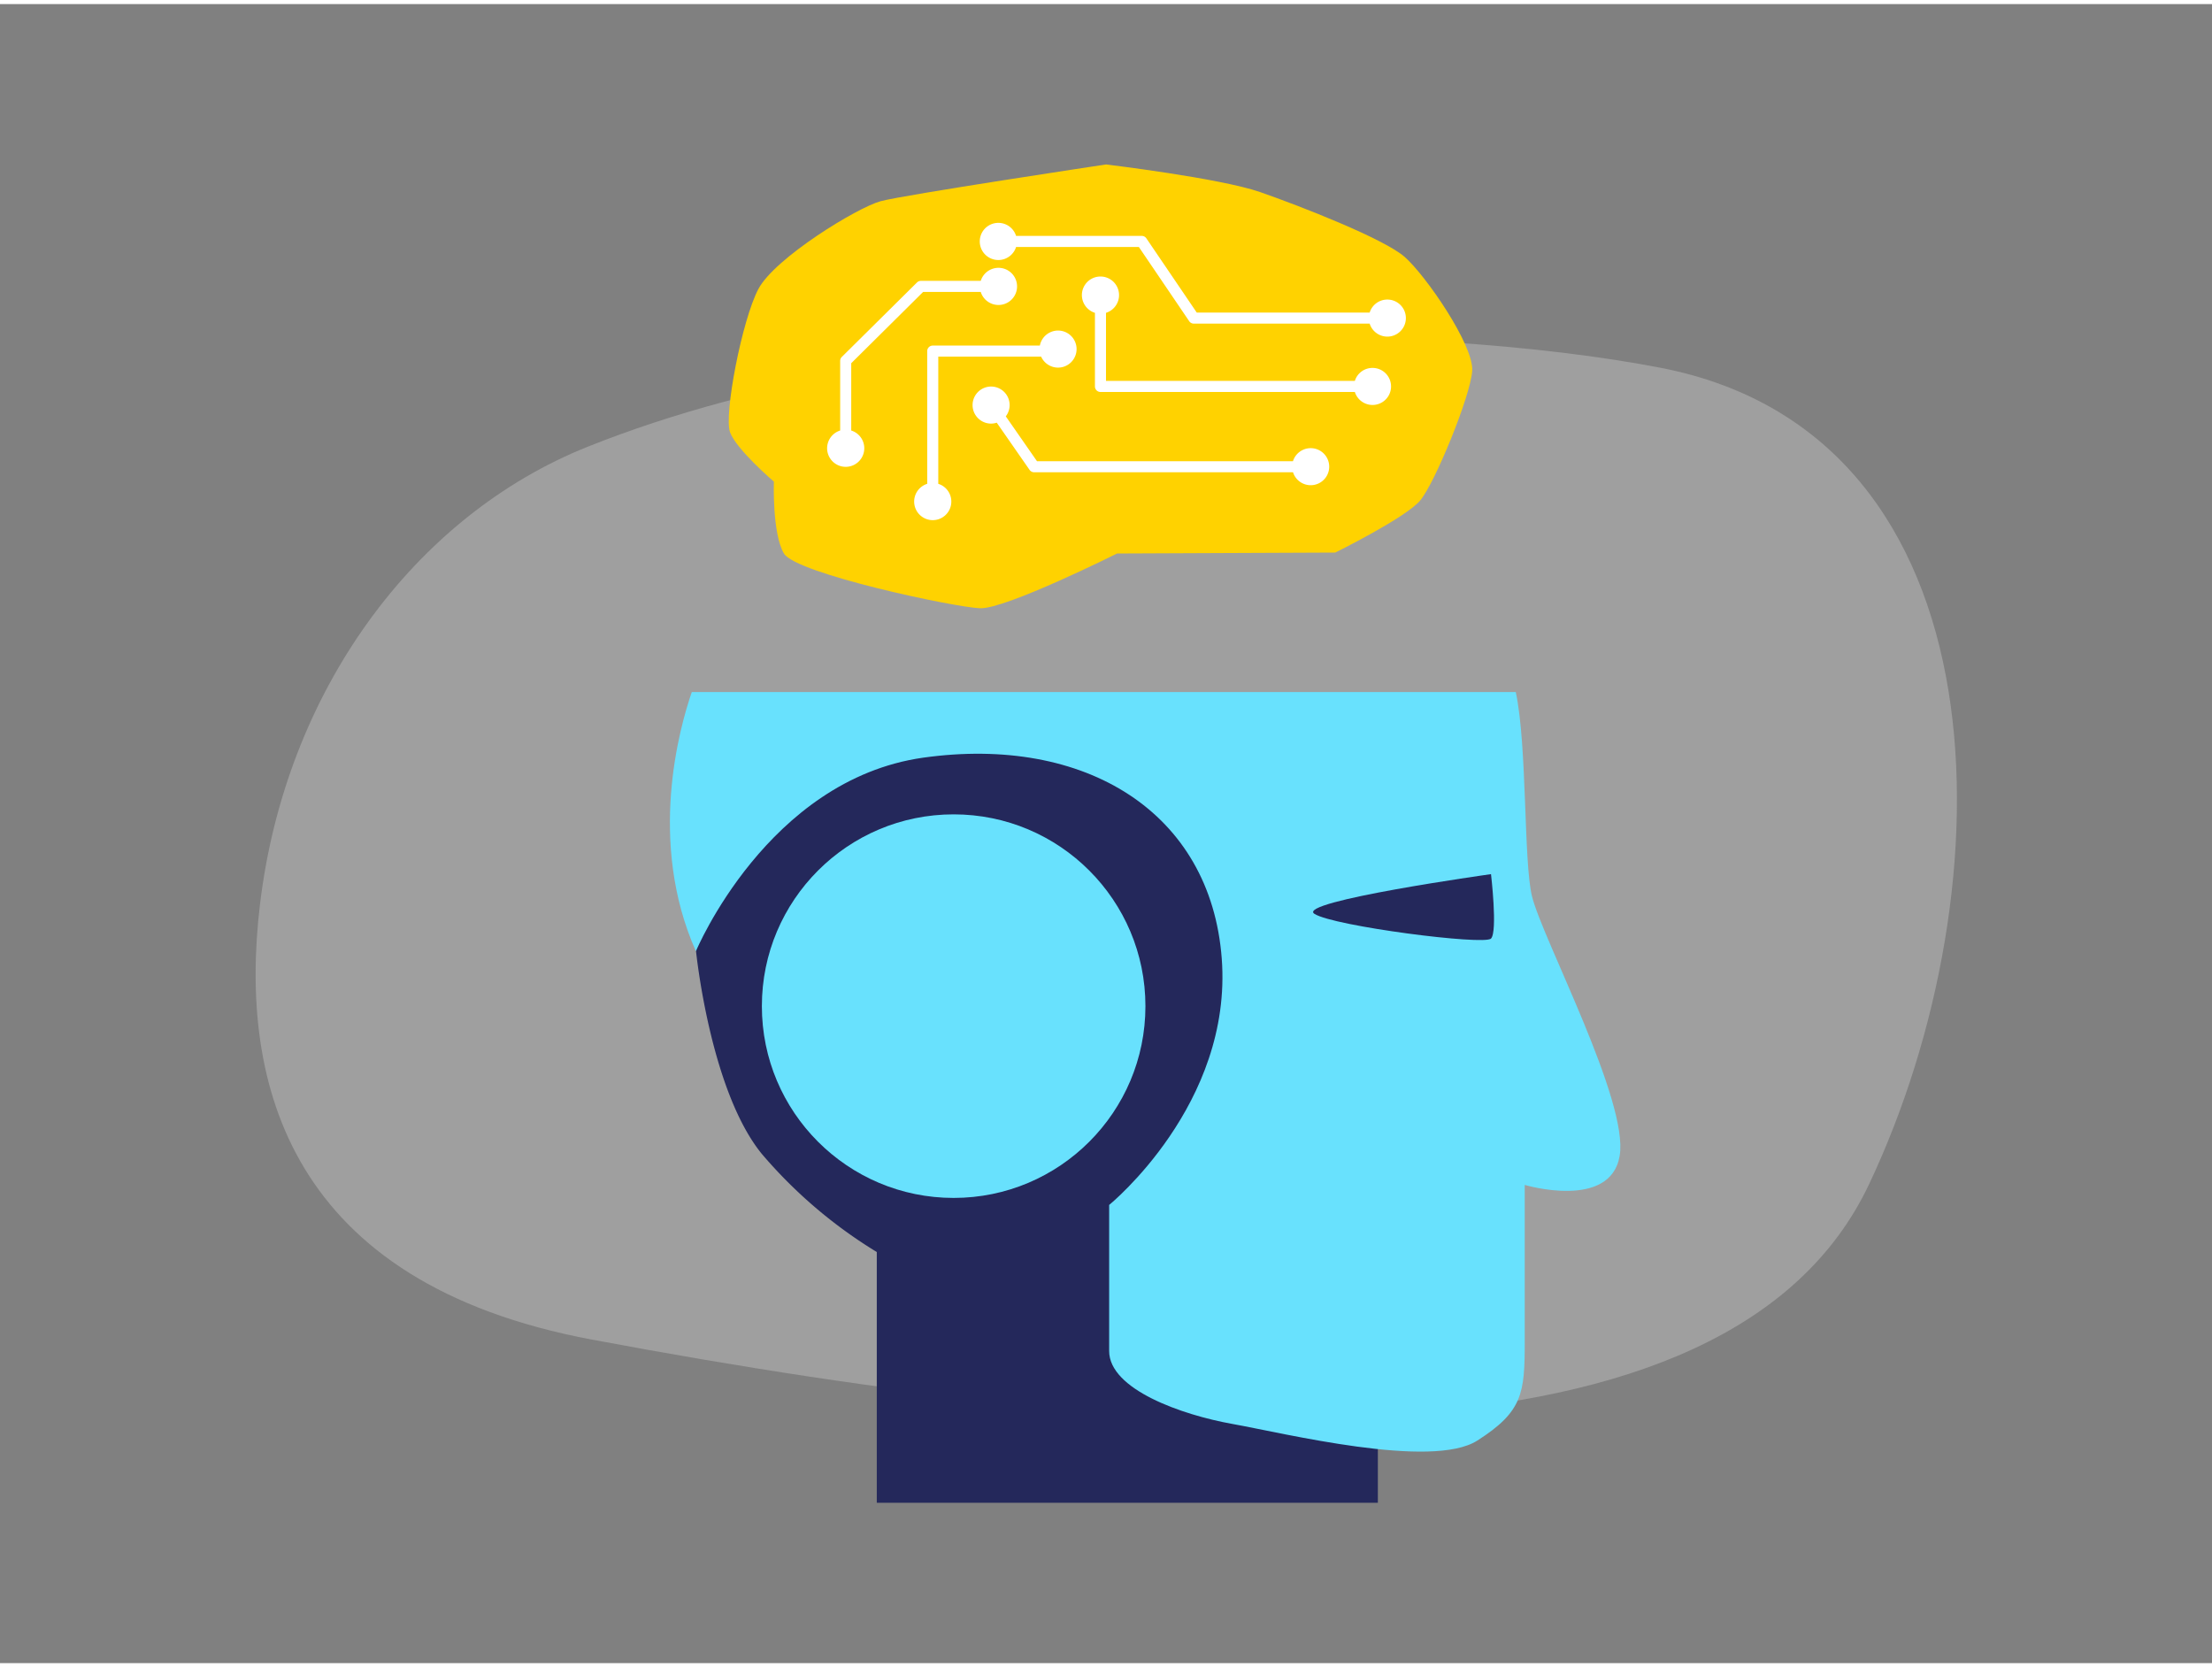 <svg id="Layer_1" data-name="Layer 1" xmlns="http://www.w3.org/2000/svg" viewBox="0 0 400 300" width="406" height="306" class="illustration styles_illustrationTablet__1DWOa"><rect x="0" y="0" width="400" height="300" fill="#808080" stroke="none"/><title>_</title><path d="M106.38,80C74.9,92.52,51.55,124.38,47,162.91c-3.88,32.47,5.39,68.36,60,78.58,106.19,19.89,205.64,25.56,231-28.11s25.39-135.3-37.59-147.59C258,57.53,167.87,55.42,106.38,80Z" fill="#e6e6e6" opacity="0.3" style="--darkreader-inline-fill:#d8d5d0;" data-darkreader-inline-fill=""></path><path d="M137.76,207.92a86.15,86.15,0,0,0,20.79,17.74V271h90.61V141.9l-91.19-13s-33.26,16.5-32.1,42.41C125.87,171.27,128.39,196.42,137.76,207.92Z" fill="#24285b" style="--darkreader-inline-fill:#a4b9db;" data-darkreader-inline-fill=""></path><path d="M274.1,124.4h-149c-2.2,6.36-8.07,27.07.74,46.87,0,0,12.93-31,41.09-35,29.38-4.12,52,9.91,54,36.31s-20.36,44.57-20.36,44.57v26.41c0,6.93,13.09,11.55,22.34,13.2s36,8.25,44.23,3,8.58-8.58,8.58-17.82V213.53s15.52,4.62,17.17-5.28-13.87-39-15.85-46.88C275.49,155.1,276.19,134.18,274.1,124.4Z" fill="#68e1fd" style="--darkreader-inline-fill:#63e0fd;" data-darkreader-inline-fill=""></path><circle cx="172.45" cy="181.2" r="34.68" fill="#68e1fd" style="--darkreader-inline-fill:#63e0fd;" data-darkreader-inline-fill=""></circle><path d="M269.62,157.33s-35.4,4.95-31.93,7.18,30.7,5.73,31.93,4.47S269.62,157.33,269.62,157.33Z" fill="#24285b" style="--darkreader-inline-fill:#a4b9db;" data-darkreader-inline-fill=""></path><path d="M202,99.35s-20.13,10.06-24.76,9.9-33.34-6.27-35.48-9.9-1.82-13-1.82-13-6.76-5.78-7.92-8.91,2.15-20.31,5.12-25.92S155,36.79,159.26,35.64,200,29,200,29s20.63,2.47,27.89,5S250.21,42.4,254,45.71s12.55,16,12.22,20.63-6.77,20.3-9.41,23.43-15.35,9.41-15.35,9.41Z" fill="#ffd200" style="--darkreader-inline-fill:#ffd71a;" data-darkreader-inline-fill=""></path><path d="M153.93,77.11V64.94l13-12.89h10.42a3.36,3.36,0,1,0,0-2H166.53a1,1,0,0,0-.71.29l-13.6,13.47a1,1,0,0,0-.29.71V77.11a3.36,3.36,0,1,0,2,0Z" fill="#fff" style="--darkreader-inline-fill:#e8e6e3;" data-darkreader-inline-fill=""></path><path d="M250.87,53.43a3.34,3.34,0,0,0-3.19,2.35H216.41L207.3,42.36a1,1,0,0,0-.83-.44H183.74a3.36,3.36,0,1,0,0,2h22.2l9.11,13.43a1,1,0,0,0,.83.43h31.8a3.35,3.35,0,1,0,3.19-4.35Z" fill="#fff" style="--darkreader-inline-fill:#e8e6e3;" data-darkreader-inline-fill=""></path><path d="M248.23,65.79A3.33,3.33,0,0,0,245,68.14H200V55.83a3.36,3.36,0,1,0-2,0V69.14a1,1,0,0,0,1,1h46a3.35,3.35,0,1,0,3.19-4.35Z" fill="#fff" style="--darkreader-inline-fill:#e8e6e3;" data-darkreader-inline-fill=""></path><path d="M237,80.3a3.36,3.36,0,0,0-3.19,2.36H187.52l-5.64-8.11a3.35,3.35,0,1,0-2.64,1.31,3.21,3.21,0,0,0,1-.17l5.94,8.54a1,1,0,0,0,.82.43h46.82A3.35,3.35,0,1,0,237,80.3Z" fill="#fff" style="--darkreader-inline-fill:#e8e6e3;" data-darkreader-inline-fill=""></path><path d="M169.67,86.75v-23h18.6a3.35,3.35,0,1,0-.23-2H168.67a1,1,0,0,0-1,1v24a3.36,3.36,0,1,0,2,0Z" fill="#fff" style="--darkreader-inline-fill:#e8e6e3;" data-darkreader-inline-fill=""></path></svg>
